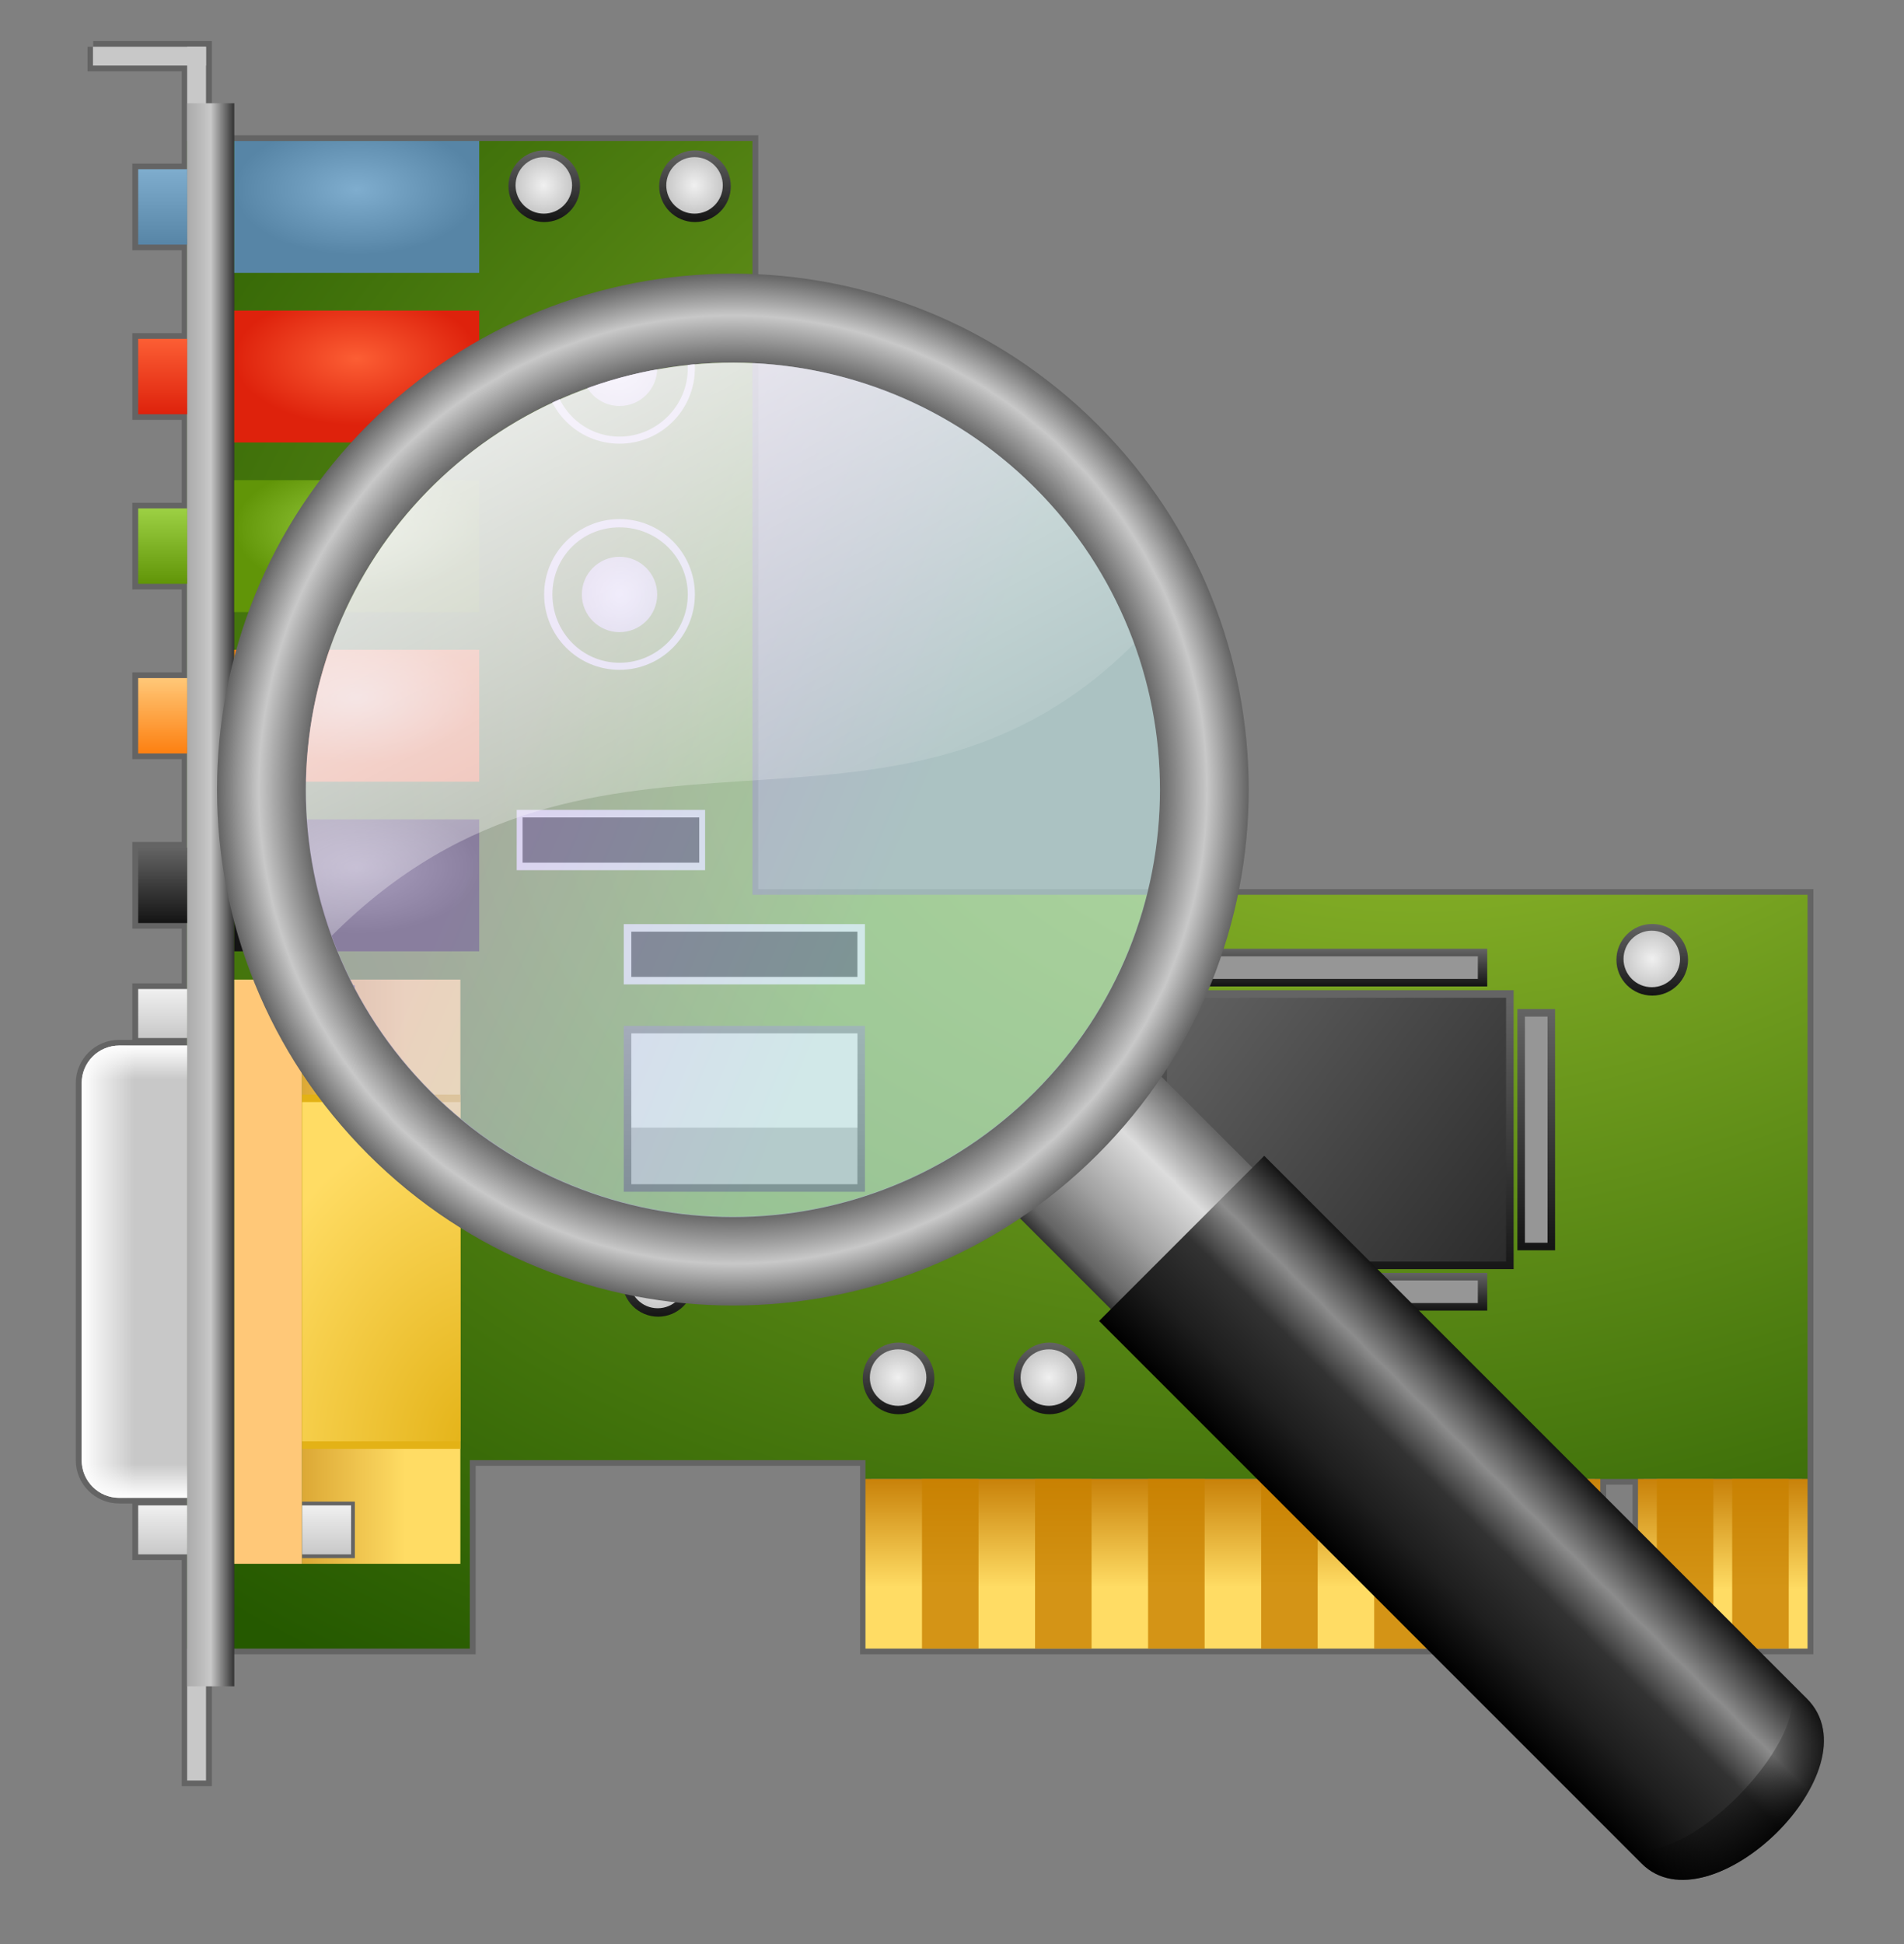 <?xml version="1.0" encoding="UTF-8" standalone="no"?>
<!-- Created with Inkscape (http://www.inkscape.org/) -->

<svg
   xmlns:dc="http://purl.org/dc/elements/1.1/"
   xmlns:cc="http://creativecommons.org/ns#"
   xmlns:rdf="http://www.w3.org/1999/02/22-rdf-syntax-ns#"
   xmlns:svg="http://www.w3.org/2000/svg"
   xmlns="http://www.w3.org/2000/svg"
   xmlns:xlink="http://www.w3.org/1999/xlink"
   xmlns:sodipodi="http://sodipodi.sourceforge.net/DTD/sodipodi-0.dtd"
   xmlns:inkscape="http://www.inkscape.org/namespaces/inkscape"
   width="48"
   height="49"
   id="svg2"
   version="1.1"
   inkscape:version="0.47pre4 r22446"
   sodipodi:docname="jockey1.svg">
  <rect width="100%" height="100%" fill="#808080" stroke="none"/>
  <defs
     id="defs4">
    <linearGradient
       id="linearGradient4408">
      <stop
         style="stop-color:#646464;stop-opacity:1;"
         offset="0"
         id="stop4410" />
      <stop
         style="stop-color:#141414;stop-opacity:1;"
         offset="1"
         id="stop4412" />
    </linearGradient>
    <linearGradient
       id="linearGradient4370">
      <stop
         id="stop4372"
         offset="0"
         style="stop-color:#e3b216;stop-opacity:1;" />
      <stop
         id="stop4374"
         offset="1"
         style="stop-color:#ffdc64;stop-opacity:1;" />
    </linearGradient>
    <linearGradient
       id="linearGradient4354">
      <stop
         id="stop4356"
         offset="0"
         style="stop-color:#b46d00;stop-opacity:1;" />
      <stop
         id="stop4358"
         offset="1"
         style="stop-color:#ffdc64;stop-opacity:1;" />
    </linearGradient>
    <linearGradient
       id="linearGradient4326">
      <stop
         style="stop-color:#ffffff;stop-opacity:1;"
         offset="0"
         id="stop4328" />
      <stop
         style="stop-color:#ffffff;stop-opacity:0;"
         offset="1"
         id="stop4330" />
    </linearGradient>
    <linearGradient
       id="linearGradient4111">
      <stop
         id="stop4113"
         offset="0"
         style="stop-color:#f0f0f0;stop-opacity:1;" />
      <stop
         id="stop4115"
         offset="1"
         style="stop-color:#c8c8c8;stop-opacity:1;" />
    </linearGradient>
    <linearGradient
       id="linearGradient3767">
      <stop
         style="stop-color:#646464;stop-opacity:1;"
         offset="0"
         id="stop3769" />
      <stop
         style="stop-color:#141414;stop-opacity:1;"
         offset="1"
         id="stop3771" />
    </linearGradient>
    <linearGradient
       id="linearGradient3759">
      <stop
         style="stop-color:#ffc878;stop-opacity:1;"
         offset="0"
         id="stop3761" />
      <stop
         style="stop-color:#fd8011;stop-opacity:1;"
         offset="1"
         id="stop3763" />
    </linearGradient>
    <linearGradient
       id="linearGradient3751">
      <stop
         style="stop-color:#9dd144;stop-opacity:1;"
         offset="0"
         id="stop3753" />
      <stop
         style="stop-color:#619508;stop-opacity:1;"
         offset="1"
         id="stop3755" />
    </linearGradient>
    <linearGradient
       id="linearGradient3743">
      <stop
         style="stop-color:#fc5e34;stop-opacity:1;"
         offset="0"
         id="stop3745" />
      <stop
         style="stop-color:#de220c;stop-opacity:1;"
         offset="1"
         id="stop3747" />
    </linearGradient>
    <linearGradient
       id="linearGradient3717">
      <stop
         style="stop-color:#5785a6;stop-opacity:1;"
         offset="0"
         id="stop3719" />
      <stop
         id="stop3725"
         offset="0.5"
         style="stop-color:#7fadce;stop-opacity:1;" />
      <stop
         style="stop-color:#5785a6;stop-opacity:1;"
         offset="1"
         id="stop3721" />
    </linearGradient>
    <linearGradient
       id="linearGradient3707">
      <stop
         style="stop-color:#7fadce;stop-opacity:1;"
         offset="0"
         id="stop3709" />
      <stop
         style="stop-color:#5785a6;stop-opacity:1;"
         offset="1"
         id="stop3711" />
    </linearGradient>
    <linearGradient
       id="linearGradient3635">
      <stop
         style="stop-color:#aaaaaa;stop-opacity:1;"
         offset="0"
         id="stop3637" />
      <stop
         id="stop3643"
         offset="0.5"
         style="stop-color:#c8c8c8;stop-opacity:1;" />
      <stop
         style="stop-color:#333333;stop-opacity:1;"
         offset="1"
         id="stop3639" />
    </linearGradient>
    <linearGradient
       id="linearGradient3623">
      <stop
         style="stop-color:#c88109;stop-opacity:1;"
         offset="0"
         id="stop3625" />
      <stop
         style="stop-color:#ffdc64;stop-opacity:1;"
         offset="1"
         id="stop3627" />
    </linearGradient>
    <linearGradient
       id="linearGradient3611">
      <stop
         style="stop-color:#9cc430;stop-opacity:1;"
         offset="0"
         id="stop3613" />
      <stop
         style="stop-color:#255900;stop-opacity:1;"
         offset="1"
         id="stop3615" />
    </linearGradient>
    <inkscape:perspective
       sodipodi:type="inkscape:persp3d"
       inkscape:vp_x="0 : 526.18109 : 1"
       inkscape:vp_y="0 : 1000 : 0"
       inkscape:vp_z="744.09448 : 526.18109 : 1"
       inkscape:persp3d-origin="372.04724 : 350.78739 : 1"
       id="perspective10" />
    <inkscape:perspective
       id="perspective2824"
       inkscape:persp3d-origin="0.5 : 0.33333333 : 1"
       inkscape:vp_z="1 : 0.5 : 1"
       inkscape:vp_y="0 : 1000 : 0"
       inkscape:vp_x="0 : 0.5 : 1"
       sodipodi:type="inkscape:persp3d" />
    <linearGradient
       inkscape:collect="always"
       xlink:href="#linearGradient4111"
       id="linearGradient4266"
       gradientUnits="userSpaceOnUse"
       gradientTransform="matrix(1,0,0,0.65,0.25,388.289)"
       x1="2.85"
       y1="1008.112"
       x2="2.85"
       y2="1010.112" />
    <linearGradient
       inkscape:collect="always"
       xlink:href="#linearGradient4111"
       id="linearGradient4269"
       gradientUnits="userSpaceOnUse"
       gradientTransform="matrix(1,0,0,0.65,0.25,374.589)"
       x1="2.85"
       y1="1008.112"
       x2="2.85"
       y2="1010.112" />
    <linearGradient
       inkscape:collect="always"
       xlink:href="#linearGradient3767"
       id="linearGradient4273"
       gradientUnits="userSpaceOnUse"
       gradientTransform="translate(0.25,18)"
       x1="2.85"
       y1="1008.112"
       x2="2.85"
       y2="1010.112" />
    <linearGradient
       inkscape:collect="always"
       xlink:href="#linearGradient3759"
       id="linearGradient4276"
       gradientUnits="userSpaceOnUse"
       gradientTransform="translate(0.25,13.5)"
       x1="2.85"
       y1="1008.112"
       x2="2.85"
       y2="1010.112" />
    <linearGradient
       inkscape:collect="always"
       xlink:href="#linearGradient3751"
       id="linearGradient4279"
       gradientUnits="userSpaceOnUse"
       gradientTransform="translate(0.25,9)"
       x1="2.85"
       y1="1008.112"
       x2="2.85"
       y2="1010.112" />
    <linearGradient
       inkscape:collect="always"
       xlink:href="#linearGradient3743"
       id="linearGradient4282"
       gradientUnits="userSpaceOnUse"
       gradientTransform="translate(0.25,4.5)"
       x1="2.85"
       y1="1008.112"
       x2="2.85"
       y2="1010.112" />
    <linearGradient
       inkscape:collect="always"
       xlink:href="#linearGradient3707"
       id="linearGradient4285"
       gradientUnits="userSpaceOnUse"
       gradientTransform="translate(0.25,1.7382813e-5)"
       x1="2.85"
       y1="1008.112"
       x2="2.85"
       y2="1010.112" />
    <radialGradient
       inkscape:collect="always"
       xlink:href="#linearGradient3767"
       id="radialGradient4288"
       gradientUnits="userSpaceOnUse"
       gradientTransform="matrix(1,0,0,0.538,0.25,474.052)"
       cx="8"
       cy="1027.112"
       fx="8"
       fy="1027.112"
       r="3.25" />
    <radialGradient
       inkscape:collect="always"
       xlink:href="#linearGradient3759"
       id="radialGradient4291"
       gradientUnits="userSpaceOnUse"
       gradientTransform="matrix(1,0,0,0.538,0.25,471.975)"
       cx="8"
       cy="1022.612"
       fx="8"
       fy="1022.612"
       r="3.25" />
    <radialGradient
       inkscape:collect="always"
       xlink:href="#linearGradient3751"
       id="radialGradient4294"
       gradientUnits="userSpaceOnUse"
       gradientTransform="matrix(1,0,0,0.538,0.25,469.898)"
       cx="8"
       cy="1018.112"
       fx="8"
       fy="1018.112"
       r="3.25" />
    <radialGradient
       inkscape:collect="always"
       xlink:href="#linearGradient3743"
       id="radialGradient4297"
       gradientUnits="userSpaceOnUse"
       gradientTransform="matrix(1,0,0,0.538,0.25,467.821)"
       cx="8"
       cy="1013.612"
       fx="8"
       fy="1013.612"
       r="3.25" />
    <radialGradient
       inkscape:collect="always"
       xlink:href="#linearGradient3707"
       id="radialGradient4300"
       gradientUnits="userSpaceOnUse"
       gradientTransform="matrix(1,0,0,0.538,0.25,465.744)"
       cx="8"
       cy="1009.112"
       fx="8"
       fy="1009.112"
       r="3.25" />
    <linearGradient
       inkscape:collect="always"
       xlink:href="#linearGradient3635"
       id="linearGradient4312"
       gradientUnits="userSpaceOnUse"
       gradientTransform="translate(1.25,-0.5)"
       x1="2.5"
       y1="1027.862"
       x2="3.75"
       y2="1027.862" />
    <linearGradient
       inkscape:collect="always"
       xlink:href="#linearGradient3623"
       id="linearGradient4316"
       gradientUnits="userSpaceOnUse"
       gradientTransform="translate(1.25,-0.5)"
       x1="43.25"
       y1="1043.362"
       x2="43.25"
       y2="1046.3" />
    <linearGradient
       inkscape:collect="always"
       xlink:href="#linearGradient3623"
       id="linearGradient4319"
       gradientUnits="userSpaceOnUse"
       gradientTransform="matrix(1.026,0,0,1,0.711,-0.5)"
       x1="30"
       y1="1043.362"
       x2="30"
       y2="1046.233" />
    <radialGradient
       inkscape:collect="always"
       xlink:href="#linearGradient3611"
       id="radialGradient4322"
       gradientUnits="userSpaceOnUse"
       gradientTransform="matrix(-2.129,0.578,-0.383,-1.412,508.711,2437.697)"
       cx="37.258"
       cy="1019.718"
       fx="37.258"
       fy="1019.718"
       r="21.5" />
    <linearGradient
       inkscape:collect="always"
       xlink:href="#linearGradient4326"
       id="linearGradient4332"
       x1="0.95"
       y1="1037.362"
       x2="2.35"
       y2="1037.362"
       gradientUnits="userSpaceOnUse" />
    <linearGradient
       inkscape:collect="always"
       xlink:href="#linearGradient4326"
       id="linearGradient4336"
       gradientUnits="userSpaceOnUse"
       x1="2.35"
       y1="1031.362"
       x2="2.35"
       y2="1032.273" />
    <linearGradient
       inkscape:collect="always"
       xlink:href="#linearGradient4326"
       id="linearGradient4340"
       gradientUnits="userSpaceOnUse"
       x1="2.35"
       y1="1031.362"
       x2="2.35"
       y2="1032.273"
       gradientTransform="matrix(1,0,0,-1,0,2074.724)" />
    <linearGradient
       inkscape:collect="always"
       xlink:href="#linearGradient4354"
       id="linearGradient4352"
       x1="3.643"
       y1="1037.362"
       x2="9.548"
       y2="1037.362"
       gradientUnits="userSpaceOnUse"
       gradientTransform="matrix(1,0,0,1.033,0,-34.579)" />
    <radialGradient
       inkscape:collect="always"
       xlink:href="#linearGradient4370"
       id="radialGradient4364"
       cx="11"
       cy="1039.462"
       fx="11"
       fy="1039.462"
       r="2.1"
       gradientTransform="matrix(0.999,-4.194,3.205,0.966,-3330.986,83.894)"
       gradientUnits="userSpaceOnUse" />
    <linearGradient
       inkscape:collect="always"
       xlink:href="#linearGradient4111"
       id="linearGradient4378"
       gradientUnits="userSpaceOnUse"
       gradientTransform="matrix(1,0,0,0.65,4.6,388.289)"
       x1="2.85"
       y1="1008.112"
       x2="2.85"
       y2="1010.112" />
    <linearGradient
       inkscape:collect="always"
       xlink:href="#linearGradient4111"
       id="linearGradient4392"
       gradientUnits="userSpaceOnUse"
       gradientTransform="matrix(1,0,0,0.65,4.6,388.289)"
       x1="2.85"
       y1="1008.112"
       x2="2.85"
       y2="1010.112" />
    <linearGradient
       inkscape:collect="always"
       xlink:href="#linearGradient3767"
       id="linearGradient4402"
       x1="29.75"
       y1="1029.594"
       x2="43.917"
       y2="1040.794"
       gradientUnits="userSpaceOnUse"
       gradientTransform="matrix(0.9,0,0,0.933,2.975,69.14)" />
    <linearGradient
       inkscape:collect="always"
       xlink:href="#linearGradient3767"
       id="linearGradient4414"
       x1="34.75"
       y1="1029.394"
       x2="34.75"
       y2="1037.294"
       gradientUnits="userSpaceOnUse"
       gradientTransform="matrix(0.904,0,0,0.937,2.841,65.652)" />
    <linearGradient
       inkscape:collect="always"
       xlink:href="#linearGradient4408"
       id="linearGradient4432"
       gradientUnits="userSpaceOnUse"
       x1="28.95"
       y1="1030.403"
       x2="28.95"
       y2="1036.803" />
    <linearGradient
       inkscape:collect="always"
       xlink:href="#linearGradient4408"
       id="linearGradient4440"
       gradientUnits="userSpaceOnUse"
       x1="28.95"
       y1="1030.403"
       x2="28.95"
       y2="1036.803" />
    <linearGradient
       inkscape:collect="always"
       xlink:href="#linearGradient4408"
       id="linearGradient4452"
       gradientUnits="userSpaceOnUse"
       x1="29.45"
       y1="1033.603"
       x2="28.45"
       y2="1033.603"
       gradientTransform="matrix(1,0,0,1.25,-1066.844,-1257.754)" />
    <linearGradient
       inkscape:collect="always"
       xlink:href="#linearGradient4408"
       id="linearGradient4464"
       gradientUnits="userSpaceOnUse"
       gradientTransform="matrix(1,0,0,1.25,-1066.844,-1257.754)"
       x1="29.45"
       y1="1033.603"
       x2="28.45"
       y2="1033.603" />
    <linearGradient
       inkscape:collect="always"
       xlink:href="#linearGradient4408"
       id="linearGradient3730"
       x1="18.736"
       y1="1030.641"
       x2="18.736"
       y2="1035.041"
       gradientUnits="userSpaceOnUse"
       gradientTransform="translate(-0.2,0.2)" />
    <radialGradient
       inkscape:collect="always"
       xlink:href="#linearGradient4111"
       id="radialGradient3746"
       cx="14.688"
       cy="10.92"
       fx="14.688"
       fy="10.92"
       r="1.116"
       gradientUnits="userSpaceOnUse" />
    <radialGradient
       inkscape:collect="always"
       xlink:href="#linearGradient4111"
       id="radialGradient3752"
       gradientUnits="userSpaceOnUse"
       cx="14.688"
       cy="10.92"
       fx="14.688"
       fy="10.92"
       r="1.116" />
    <linearGradient
       inkscape:collect="always"
       xlink:href="#linearGradient4408"
       id="linearGradient3782"
       gradientUnits="userSpaceOnUse"
       x1="20.235"
       y1="34.858"
       x2="20.235"
       y2="36.815" />
    <radialGradient
       inkscape:collect="always"
       xlink:href="#linearGradient4111"
       id="radialGradient3784"
       gradientUnits="userSpaceOnUse"
       cx="20.235"
       cy="35.836"
       fx="20.235"
       fy="35.836"
       r="0.979" />
    <linearGradient
       inkscape:collect="always"
       xlink:href="#linearGradient4408"
       id="linearGradient3792"
       gradientUnits="userSpaceOnUse"
       x1="20.235"
       y1="34.858"
       x2="20.235"
       y2="36.815" />
    <radialGradient
       inkscape:collect="always"
       xlink:href="#linearGradient4111"
       id="radialGradient3794"
       gradientUnits="userSpaceOnUse"
       cx="20.235"
       cy="35.836"
       fx="20.235"
       fy="35.836"
       r="0.979" />
    <linearGradient
       inkscape:collect="always"
       xlink:href="#linearGradient4408"
       id="linearGradient3802"
       gradientUnits="userSpaceOnUse"
       x1="20.235"
       y1="34.858"
       x2="20.235"
       y2="36.815" />
    <radialGradient
       inkscape:collect="always"
       xlink:href="#linearGradient4111"
       id="radialGradient3804"
       gradientUnits="userSpaceOnUse"
       cx="20.235"
       cy="35.836"
       fx="20.235"
       fy="35.836"
       r="0.979" />
    <linearGradient
       inkscape:collect="always"
       xlink:href="#linearGradient4408"
       id="linearGradient3812"
       gradientUnits="userSpaceOnUse"
       x1="20.235"
       y1="34.858"
       x2="20.235"
       y2="36.815" />
    <radialGradient
       inkscape:collect="always"
       xlink:href="#linearGradient4111"
       id="radialGradient3814"
       gradientUnits="userSpaceOnUse"
       cx="20.235"
       cy="35.836"
       fx="20.235"
       fy="35.836"
       r="0.979" />
    <linearGradient
       inkscape:collect="always"
       xlink:href="#linearGradient4408"
       id="linearGradient3822"
       gradientUnits="userSpaceOnUse"
       x1="20.235"
       y1="34.858"
       x2="20.235"
       y2="36.815" />
    <radialGradient
       inkscape:collect="always"
       xlink:href="#linearGradient4111"
       id="radialGradient3824"
       gradientUnits="userSpaceOnUse"
       cx="20.235"
       cy="35.836"
       fx="20.235"
       fy="35.836"
       r="0.979" />
    <radialGradient
       inkscape:collect="always"
       xlink:href="#linearGradient4111"
       id="radialGradient3838"
       gradientUnits="userSpaceOnUse"
       cx="14.688"
       cy="10.92"
       fx="14.688"
       fy="10.92"
       r="1.116" />
    <radialGradient
       inkscape:collect="always"
       xlink:href="#linearGradient4111"
       id="radialGradient3844"
       gradientUnits="userSpaceOnUse"
       cx="14.688"
       cy="10.92"
       fx="14.688"
       fy="10.92"
       r="1.116" />
    <linearGradient
       inkscape:collect="always"
       xlink:href="#linearGradient4408"
       id="linearGradient3852"
       gradientUnits="userSpaceOnUse"
       x1="20.235"
       y1="34.858"
       x2="20.235"
       y2="36.815" />
    <radialGradient
       inkscape:collect="always"
       xlink:href="#linearGradient4111"
       id="radialGradient3854"
       gradientUnits="userSpaceOnUse"
       cx="20.235"
       cy="35.836"
       fx="20.235"
       fy="35.836"
       r="0.979" />
    <linearGradient
       y2="1060.344"
       x2="25.641"
       y1="1063.138"
       x1="25.641"
       gradientTransform="matrix(0.938,0,0,0.938,-0.048,61.395)"
       gradientUnits="userSpaceOnUse"
       id="linearGradient3809"
       xlink:href="#linearGradient3707-2"
       inkscape:collect="always" />
    <linearGradient
       y2="1050.535"
       x2="29.141"
       y1="1050.535"
       x1="22.141"
       gradientTransform="matrix(0.938,0,0,0.938,-0.048,61.395)"
       gradientUnits="userSpaceOnUse"
       id="linearGradient3807"
       xlink:href="#linearGradient3659"
       inkscape:collect="always" />
    <linearGradient
       y2="21.763"
       x2="-14.102"
       y1="-6.242"
       x1="-18.055"
       gradientTransform="matrix(0.724,0.338,-0.338,0.724,42.108,1010.899)"
       gradientUnits="userSpaceOnUse"
       id="linearGradient3805"
       xlink:href="#linearGradient3632"
       inkscape:collect="always" />
    <linearGradient
       y2="9.822"
       x2="-22.747"
       y1="23.238"
       x1="-17.425"
       gradientUnits="userSpaceOnUse"
       id="linearGradient3803"
       xlink:href="#linearGradient3621"
       inkscape:collect="always" />
    <radialGradient
       r="14.5"
       fy="16.844"
       fx="-17.938"
       cy="16.844"
       cx="-17.938"
       gradientTransform="translate(41.933,999.974)"
       gradientUnits="userSpaceOnUse"
       id="radialGradient3801"
       xlink:href="#linearGradient3781"
       inkscape:collect="always" />
    <linearGradient
       y2="1035.832"
       x2="28.587"
       y1="1035.832"
       x1="22.694"
       gradientTransform="matrix(0.955,0,0,0.938,-0.485,61.395)"
       gradientUnits="userSpaceOnUse"
       id="linearGradient3799"
       xlink:href="#linearGradient3642"
       inkscape:collect="always" />
    <radialGradient
       gradientTransform="translate(41.933,999.974)"
       r="14.5"
       fy="16.844"
       fx="-17.938"
       cy="16.844"
       cx="-17.938"
       gradientUnits="userSpaceOnUse"
       id="radialGradient3779"
       xlink:href="#linearGradient3781"
       inkscape:collect="always" />
    <linearGradient
       y2="21.763"
       x2="-14.102"
       y1="-6.242"
       x1="-18.055"
       gradientTransform="matrix(0.724,0.338,-0.338,0.724,42.108,1010.899)"
       gradientUnits="userSpaceOnUse"
       id="linearGradient3775"
       xlink:href="#linearGradient3632"
       inkscape:collect="always" />
    <linearGradient
       y2="21.763"
       x2="-14.102"
       y1="-6.242"
       x1="-18.055"
       gradientTransform="matrix(0.724,0.338,-0.338,0.724,0.175,1015.288)"
       gradientUnits="userSpaceOnUse"
       id="linearGradient3772"
       xlink:href="#linearGradient3632"
       inkscape:collect="always" />
    <linearGradient
       y2="9.822"
       x2="-22.747"
       y1="23.238"
       x1="-17.425"
       gradientUnits="userSpaceOnUse"
       id="linearGradient3770"
       xlink:href="#linearGradient3621"
       inkscape:collect="always" />
    <radialGradient
       r="14.5"
       fy="16.844"
       fx="-17.938"
       cy="16.844"
       cx="-17.938"
       gradientUnits="userSpaceOnUse"
       id="radialGradient3768"
       xlink:href="#linearGradient3681"
       inkscape:collect="always" />
    <linearGradient
       y2="1035.832"
       x2="28.587"
       y1="1035.832"
       x1="22.694"
       gradientTransform="matrix(0.955,0,0,0.938,-0.485,61.395)"
       gradientUnits="userSpaceOnUse"
       id="linearGradient3766"
       xlink:href="#linearGradient3642"
       inkscape:collect="always" />
    <linearGradient
       y2="1050.535"
       x2="29.141"
       y1="1050.535"
       x1="22.141"
       gradientTransform="matrix(0.938,0,0,0.938,-0.048,61.395)"
       gradientUnits="userSpaceOnUse"
       id="linearGradient3759-8"
       xlink:href="#linearGradient3659"
       inkscape:collect="always" />
    <linearGradient
       y2="1060.344"
       x2="25.641"
       y1="1063.138"
       x1="25.641"
       gradientTransform="matrix(0.938,0,0,0.938,-0.048,61.395)"
       gradientUnits="userSpaceOnUse"
       id="linearGradient3756"
       xlink:href="#linearGradient3707-2"
       inkscape:collect="always" />
    <linearGradient
       y2="1060.344"
       x2="25.641"
       y1="1063.138"
       x1="25.641"
       gradientTransform="matrix(0.938,0,0,0.938,-0.048,61.395)"
       gradientUnits="userSpaceOnUse"
       id="linearGradient3752"
       xlink:href="#linearGradient3707-2"
       inkscape:collect="always" />
    <linearGradient
       y2="1050.535"
       x2="29.141"
       y1="1050.535"
       x1="22.141"
       gradientTransform="matrix(0.938,0,0,0.938,-0.048,61.395)"
       gradientUnits="userSpaceOnUse"
       id="linearGradient3750"
       xlink:href="#linearGradient3659"
       inkscape:collect="always" />
    <linearGradient
       y2="21.763"
       x2="-14.102"
       y1="-6.242"
       x1="-18.055"
       gradientTransform="matrix(0.724,0.338,-0.338,0.724,0.175,1015.288)"
       gradientUnits="userSpaceOnUse"
       id="linearGradient3748"
       xlink:href="#linearGradient3632"
       inkscape:collect="always" />
    <linearGradient
       y2="9.822"
       x2="-22.747"
       y1="23.238"
       x1="-17.425"
       gradientUnits="userSpaceOnUse"
       id="linearGradient3746"
       xlink:href="#linearGradient3621"
       inkscape:collect="always" />
    <radialGradient
       r="14.5"
       fy="16.844"
       fx="-17.938"
       cy="16.844"
       cx="-17.938"
       gradientUnits="userSpaceOnUse"
       id="radialGradient3744"
       xlink:href="#linearGradient3681"
       inkscape:collect="always" />
    <linearGradient
       y2="1035.832"
       x2="28.587"
       y1="1035.832"
       x1="22.694"
       gradientTransform="matrix(0.955,0,0,0.938,-0.485,61.395)"
       gradientUnits="userSpaceOnUse"
       id="linearGradient3742"
       xlink:href="#linearGradient3642"
       inkscape:collect="always" />
    <linearGradient
       y2="21.763"
       x2="-14.102"
       y1="-6.242"
       x1="-18.055"
       gradientTransform="matrix(0.724,0.338,-0.338,0.724,0.175,1015.288)"
       gradientUnits="userSpaceOnUse"
       id="linearGradient3718"
       xlink:href="#linearGradient3632"
       inkscape:collect="always" />
    <linearGradient
       y2="9.822"
       x2="-22.747"
       y1="23.238"
       x1="-17.425"
       gradientUnits="userSpaceOnUse"
       id="linearGradient3716"
       xlink:href="#linearGradient3621"
       inkscape:collect="always" />
    <radialGradient
       r="14.5"
       fy="16.844"
       fx="-17.938"
       cy="16.844"
       cx="-17.938"
       gradientUnits="userSpaceOnUse"
       id="radialGradient3714"
       xlink:href="#linearGradient3681"
       inkscape:collect="always" />
    <linearGradient
       gradientTransform="matrix(0.724,0.338,-0.338,0.724,0.175,1015.288)"
       y2="21.763"
       x2="-14.102"
       y1="-6.242"
       x1="-18.055"
       gradientUnits="userSpaceOnUse"
       id="linearGradient3702"
       xlink:href="#linearGradient3632"
       inkscape:collect="always" />
    <linearGradient
       gradientUnits="userSpaceOnUse"
       y2="9.822"
       x2="-22.747"
       y1="23.238"
       x1="-17.425"
       id="linearGradient3697"
       xlink:href="#linearGradient3621"
       inkscape:collect="always" />
    <radialGradient
       gradientUnits="userSpaceOnUse"
       r="14.5"
       fy="16.844"
       fx="-17.938"
       cy="16.844"
       cx="-17.938"
       id="radialGradient3679"
       xlink:href="#linearGradient3681"
       inkscape:collect="always" />
    <linearGradient
       y2="1035.832"
       x2="28.587"
       y1="1035.832"
       x1="22.694"
       gradientTransform="matrix(0.955,0,0,0.938,-0.485,61.395)"
       gradientUnits="userSpaceOnUse"
       id="linearGradient3663"
       xlink:href="#linearGradient3642"
       inkscape:collect="always" />
    <radialGradient
       r="13.266"
       fy="16.312"
       fx="25.641"
       cy="16.312"
       cx="25.641"
       gradientTransform="matrix(1.081,0,0,1.079,-3.714,999.21)"
       gradientUnits="userSpaceOnUse"
       id="radialGradient3660"
       xlink:href="#linearGradient3609"
       inkscape:collect="always" />
    <linearGradient
       y2="27.826"
       x2="25.38"
       y1="-0.693"
       x1="25.38"
       gradientTransform="matrix(0.867,0.405,-0.405,0.867,9.593,990.218)"
       gradientUnits="userSpaceOnUse"
       id="linearGradient3656"
       xlink:href="#linearGradient3632"
       inkscape:collect="always" />
    <linearGradient
       y2="1050.535"
       x2="29.141"
       y1="1050.535"
       x1="22.141"
       gradientTransform="matrix(0.938,0,0,0.938,-0.048,61.395)"
       gradientUnits="userSpaceOnUse"
       id="linearGradient3653"
       xlink:href="#linearGradient3659"
       inkscape:collect="always" />
    <linearGradient
       y2="1060.344"
       x2="25.641"
       y1="1063.138"
       x1="25.641"
       gradientTransform="matrix(0.938,0,0,0.938,-0.048,61.395)"
       gradientUnits="userSpaceOnUse"
       id="linearGradient3650"
       xlink:href="#linearGradient3707-2"
       inkscape:collect="always" />
    <linearGradient
       y2="1060.344"
       x2="25.641"
       y1="1063.138"
       x1="25.641"
       gradientTransform="translate(-1.646,-3.402)"
       gradientUnits="userSpaceOnUse"
       id="linearGradient2925"
       xlink:href="#linearGradient3707-2"
       inkscape:collect="always" />
    <linearGradient
       y2="1050.535"
       x2="29.141"
       y1="1050.535"
       x1="22.141"
       gradientTransform="translate(-1.646,-3.402)"
       gradientUnits="userSpaceOnUse"
       id="linearGradient2923"
       xlink:href="#linearGradient3659"
       inkscape:collect="always" />
    <linearGradient
       y2="27.826"
       x2="25.38"
       y1="-0.693"
       x1="25.38"
       gradientTransform="matrix(0.925,0.431,-0.431,0.925,8.635,987.138)"
       gradientUnits="userSpaceOnUse"
       id="linearGradient2921"
       xlink:href="#linearGradient3632"
       inkscape:collect="always" />
    <linearGradient
       y2="8.567"
       x2="19.392"
       y1="28.811"
       x1="31.653"
       gradientUnits="userSpaceOnUse"
       id="linearGradient2919"
       xlink:href="#linearGradient3621"
       inkscape:collect="always" />
    <radialGradient
       r="13.266"
       fy="16.312"
       fx="25.641"
       cy="16.312"
       cx="25.641"
       gradientTransform="matrix(1.152,0,0,1.151,-5.556,996.727)"
       gradientUnits="userSpaceOnUse"
       id="radialGradient2917"
       xlink:href="#linearGradient3609"
       inkscape:collect="always" />
    <linearGradient
       y2="1035.832"
       x2="28.587"
       y1="1035.832"
       x1="22.694"
       gradientTransform="matrix(1.018,0,0,1,-2.112,-3.402)"
       gradientUnits="userSpaceOnUse"
       id="linearGradient2915"
       xlink:href="#linearGradient3642"
       inkscape:collect="always" />
    <linearGradient
       y2="8.567"
       x2="19.392"
       y1="28.811"
       x1="31.653"
       gradientUnits="userSpaceOnUse"
       id="linearGradient2905"
       xlink:href="#linearGradient3621"
       inkscape:collect="always" />
    <linearGradient
       y2="1035.832"
       x2="28.587"
       y1="1035.832"
       x1="22.694"
       gradientTransform="matrix(1.018,0,0,1,-2.112,-3.402)"
       gradientUnits="userSpaceOnUse"
       id="linearGradient2903"
       xlink:href="#linearGradient3642"
       inkscape:collect="always" />
    <radialGradient
       r="13.266"
       fy="16.312"
       fx="25.641"
       cy="16.312"
       cx="25.641"
       gradientTransform="matrix(1.152,0,0,1.151,-5.556,996.727)"
       gradientUnits="userSpaceOnUse"
       id="radialGradient2900"
       xlink:href="#linearGradient3609"
       inkscape:collect="always" />
    <linearGradient
       y2="27.826"
       x2="25.38"
       y1="-0.693"
       x1="25.38"
       gradientTransform="matrix(0.925,0.431,-0.431,0.925,8.635,987.138)"
       gradientUnits="userSpaceOnUse"
       id="linearGradient2896"
       xlink:href="#linearGradient3632"
       inkscape:collect="always" />
    <linearGradient
       gradientTransform="translate(-1.646,-3.402)"
       y2="1050.535"
       x2="29.141"
       y1="1050.535"
       x1="22.141"
       gradientUnits="userSpaceOnUse"
       id="linearGradient2893"
       xlink:href="#linearGradient3659"
       inkscape:collect="always" />
    <linearGradient
       gradientTransform="translate(-1.646,-3.402)"
       y2="1060.344"
       x2="25.641"
       y1="1063.138"
       x1="25.641"
       gradientUnits="userSpaceOnUse"
       id="linearGradient2890"
       xlink:href="#linearGradient3707-2"
       inkscape:collect="always" />
    <linearGradient
       y2="1060.344"
       x2="25.641"
       y1="1063.138"
       x1="25.641"
       gradientUnits="userSpaceOnUse"
       id="linearGradient2887"
       xlink:href="#linearGradient3707-2"
       inkscape:collect="always" />
    <linearGradient
       y2="1050.535"
       x2="29.141"
       y1="1050.535"
       x1="22.141"
       gradientUnits="userSpaceOnUse"
       id="linearGradient2885"
       xlink:href="#linearGradient3659"
       inkscape:collect="always" />
    <linearGradient
       y2="27.826"
       x2="25.38"
       y1="-0.693"
       x1="25.38"
       gradientTransform="matrix(0.803,0.374,-0.374,0.803,12.314,996.06)"
       gradientUnits="userSpaceOnUse"
       id="linearGradient2883"
       xlink:href="#linearGradient3632"
       inkscape:collect="always" />
    <linearGradient
       y2="8.567"
       x2="19.392"
       y1="28.811"
       x1="31.653"
       gradientUnits="userSpaceOnUse"
       id="linearGradient2881"
       xlink:href="#linearGradient3621"
       inkscape:collect="always" />
    <radialGradient
       r="13.266"
       fy="16.312"
       fx="25.641"
       cy="16.312"
       cx="25.641"
       gradientTransform="matrix(1,0,0,0.999,0,0.019)"
       gradientUnits="userSpaceOnUse"
       id="radialGradient2879"
       xlink:href="#linearGradient3609"
       inkscape:collect="always" />
    <linearGradient
       y2="1035.832"
       x2="28.587"
       y1="1035.832"
       x1="22.694"
       gradientTransform="matrix(1.018,0,0,1,-0.466,0)"
       gradientUnits="userSpaceOnUse"
       id="linearGradient2877"
       xlink:href="#linearGradient3642"
       inkscape:collect="always" />
    <linearGradient
       y2="1060.344"
       x2="25.641"
       y1="1063.138"
       x1="25.641"
       gradientUnits="userSpaceOnUse"
       id="linearGradient3755"
       xlink:href="#linearGradient3707-2"
       inkscape:collect="always" />
    <linearGradient
       y2="1050.535"
       x2="29.141"
       y1="1050.535"
       x1="22.141"
       gradientUnits="userSpaceOnUse"
       id="linearGradient3753"
       xlink:href="#linearGradient3659"
       inkscape:collect="always" />
    <linearGradient
       y2="27.826"
       x2="25.38"
       y1="-0.693"
       x1="25.38"
       gradientTransform="matrix(0.803,0.374,-0.374,0.803,12.314,996.06)"
       gradientUnits="userSpaceOnUse"
       id="linearGradient3751-2"
       xlink:href="#linearGradient3632"
       inkscape:collect="always" />
    <linearGradient
       y2="8.567"
       x2="19.392"
       y1="28.811"
       x1="31.653"
       gradientUnits="userSpaceOnUse"
       id="linearGradient3749"
       xlink:href="#linearGradient3621"
       inkscape:collect="always" />
    <radialGradient
       r="13.266"
       fy="16.312"
       fx="25.641"
       cy="16.312"
       cx="25.641"
       gradientTransform="matrix(1,0,0,0.999,0,0.019)"
       gradientUnits="userSpaceOnUse"
       id="radialGradient3747"
       xlink:href="#linearGradient3609"
       inkscape:collect="always" />
    <linearGradient
       y2="1035.832"
       x2="28.587"
       y1="1035.832"
       x1="22.694"
       gradientTransform="matrix(1.018,0,0,1,-0.466,0)"
       gradientUnits="userSpaceOnUse"
       id="linearGradient3745"
       xlink:href="#linearGradient3642"
       inkscape:collect="always" />
    <linearGradient
       gradientTransform="matrix(0.803,0.374,-0.374,0.803,12.314,996.06)"
       y2="27.826"
       x2="25.38"
       y1="-0.693"
       x1="25.38"
       gradientUnits="userSpaceOnUse"
       id="linearGradient3735"
       xlink:href="#linearGradient3632"
       inkscape:collect="always" />
    <linearGradient
       gradientUnits="userSpaceOnUse"
       y2="1060.344"
       x2="25.641"
       y1="1063.138"
       x1="25.641"
       id="linearGradient3713"
       xlink:href="#linearGradient3707-2"
       inkscape:collect="always" />
    <linearGradient
       gradientUnits="userSpaceOnUse"
       y2="1050.535"
       x2="29.141"
       y1="1050.535"
       x1="22.141"
       id="linearGradient3665"
       xlink:href="#linearGradient3659"
       inkscape:collect="always" />
    <linearGradient
       gradientTransform="matrix(1.018,0,0,1,-0.466,0)"
       gradientUnits="userSpaceOnUse"
       y2="1035.832"
       x2="28.587"
       y1="1035.832"
       x1="22.694"
       id="linearGradient3648"
       xlink:href="#linearGradient3642"
       inkscape:collect="always" />
    <linearGradient
       gradientUnits="userSpaceOnUse"
       y2="27.826"
       x2="25.38"
       y1="-0.693"
       x1="25.38"
       id="linearGradient3638"
       xlink:href="#linearGradient3632"
       inkscape:collect="always" />
    <linearGradient
       gradientUnits="userSpaceOnUse"
       y2="8.567"
       x2="19.392"
       y1="28.811"
       x1="31.653"
       id="linearGradient3627"
       xlink:href="#linearGradient3621"
       inkscape:collect="always" />
    <radialGradient
       gradientUnits="userSpaceOnUse"
       gradientTransform="matrix(1,0,0,0.999,0,0.019)"
       r="13.266"
       fy="16.312"
       fx="25.641"
       cy="16.312"
       cx="25.641"
       id="radialGradient3615"
       xlink:href="#linearGradient3609"
       inkscape:collect="always" />
    <inkscape:perspective
       sodipodi:type="inkscape:persp3d"
       inkscape:vp_x="0 : 0.5 : 1"
       inkscape:vp_y="0 : 1000 : 0"
       inkscape:vp_z="1 : 0.5 : 1"
       inkscape:persp3d-origin="0.5 : 0.33333333 : 1"
       id="perspective2824-0" />
    <inkscape:perspective
       id="perspective10-9"
       inkscape:persp3d-origin="372.04724 : 350.78739 : 1"
       inkscape:vp_z="744.09448 : 526.18109 : 1"
       inkscape:vp_y="0 : 1000 : 0"
       inkscape:vp_x="0 : 526.18109 : 1"
       sodipodi:type="inkscape:persp3d" />
    <linearGradient
       id="linearGradient3609">
      <stop
         id="stop3611"
         offset="0"
         style="stop-color:#333333;stop-opacity:1;" />
      <stop
         style="stop-color:#333333;stop-opacity:1;"
         offset="0.878"
         id="stop3619" />
      <stop
         style="stop-color:#c8c8c8;stop-opacity:1;"
         offset="0.938"
         id="stop3617" />
      <stop
         id="stop3613-2"
         offset="1"
         style="stop-color:#646464;stop-opacity:1;" />
    </linearGradient>
    <linearGradient
       id="linearGradient3621">
      <stop
         id="stop3623"
         offset="0"
         style="stop-color:#c8f0f0;stop-opacity:0.588;" />
      <stop
         id="stop3625-5"
         offset="1"
         style="stop-color:#dcc8ff;stop-opacity:0.588;" />
    </linearGradient>
    <linearGradient
       id="linearGradient3632">
      <stop
         id="stop3634"
         offset="0"
         style="stop-color:#ffffff;stop-opacity:1;" />
      <stop
         id="stop3636"
         offset="1"
         style="stop-color:#ffffff;stop-opacity:0;" />
    </linearGradient>
    <linearGradient
       id="linearGradient3642">
      <stop
         id="stop3644"
         offset="0"
         style="stop-color:#333333;stop-opacity:1;" />
      <stop
         style="stop-color:#646464;stop-opacity:1;"
         offset="0.082"
         id="stop3654" />
      <stop
         style="stop-color:#a0a0a0;stop-opacity:1;"
         offset="0.336"
         id="stop3652" />
      <stop
         style="stop-color:#dcdcdc;stop-opacity:1;"
         offset="0.67"
         id="stop3650" />
      <stop
         id="stop3646"
         offset="1"
         style="stop-color:#646464;stop-opacity:1;" />
    </linearGradient>
    <linearGradient
       id="linearGradient3659">
      <stop
         id="stop3661"
         offset="0"
         style="stop-color:#000000;stop-opacity:1;" />
      <stop
         style="stop-color:#1e1e1e;stop-opacity:1;"
         offset="0.26"
         id="stop3671" />
      <stop
         style="stop-color:#323232;stop-opacity:1;"
         offset="0.521"
         id="stop3669" />
      <stop
         style="stop-color:#8c8c8c;stop-opacity:1;"
         offset="0.725"
         id="stop3667" />
      <stop
         id="stop3663"
         offset="1"
         style="stop-color:#141414;stop-opacity:1;" />
    </linearGradient>
    <linearGradient
       id="linearGradient3707-2"
       inkscape:collect="always">
      <stop
         id="stop3709-0"
         offset="0"
         style="stop-color:#000000;stop-opacity:1;" />
      <stop
         id="stop3711-5"
         offset="1"
         style="stop-color:#000000;stop-opacity:0;" />
    </linearGradient>
    <linearGradient
       id="linearGradient3681">
      <stop
         style="stop-color:#333333;stop-opacity:1;"
         offset="0"
         id="stop3683" />
      <stop
         id="stop3685"
         offset="0.811"
         style="stop-color:#333333;stop-opacity:1;" />
      <stop
         id="stop3687"
         offset="0.947"
         style="stop-color:#c8c8c8;stop-opacity:1;" />
      <stop
         style="stop-color:#646464;stop-opacity:1;"
         offset="1"
         id="stop3689" />
    </linearGradient>
    <linearGradient
       id="linearGradient3781">
      <stop
         id="stop3783"
         offset="0"
         style="stop-color:#333333;stop-opacity:1;" />
      <stop
         style="stop-color:#333333;stop-opacity:1;"
         offset="0.777"
         id="stop3785" />
      <stop
         style="stop-color:#c8c8c8;stop-opacity:1;"
         offset="0.919"
         id="stop3787" />
      <stop
         id="stop3789"
         offset="1"
         style="stop-color:#646464;stop-opacity:1;" />
    </linearGradient>
    <radialGradient
       inkscape:collect="always"
       xlink:href="#linearGradient3611"
       id="radialGradient3549"
       gradientUnits="userSpaceOnUse"
       gradientTransform="matrix(-2.129,0.578,-0.383,-1.412,508.711,2437.697)"
       cx="37.258"
       cy="1019.718"
       fx="37.258"
       fy="1019.718"
       r="21.5" />
    <linearGradient
       inkscape:collect="always"
       xlink:href="#linearGradient3623"
       id="linearGradient3551"
       gradientUnits="userSpaceOnUse"
       gradientTransform="matrix(1.026,0,0,1,0.711,-0.5)"
       x1="30"
       y1="1043.362"
       x2="30"
       y2="1046.233" />
    <linearGradient
       inkscape:collect="always"
       xlink:href="#linearGradient3623"
       id="linearGradient3553"
       gradientUnits="userSpaceOnUse"
       gradientTransform="translate(1.25,-0.5)"
       x1="43.25"
       y1="1043.362"
       x2="43.25"
       y2="1046.3" />
    <linearGradient
       inkscape:collect="always"
       xlink:href="#linearGradient3635"
       id="linearGradient3555"
       gradientUnits="userSpaceOnUse"
       gradientTransform="translate(1.25,-0.5)"
       x1="2.5"
       y1="1027.862"
       x2="3.75"
       y2="1027.862" />
    <radialGradient
       inkscape:collect="always"
       xlink:href="#linearGradient3707"
       id="radialGradient3557"
       gradientUnits="userSpaceOnUse"
       gradientTransform="matrix(1,0,0,0.538,0.25,465.744)"
       cx="8"
       cy="1009.112"
       fx="8"
       fy="1009.112"
       r="3.25" />
    <radialGradient
       inkscape:collect="always"
       xlink:href="#linearGradient3743"
       id="radialGradient3559"
       gradientUnits="userSpaceOnUse"
       gradientTransform="matrix(1,0,0,0.538,0.25,467.821)"
       cx="8"
       cy="1013.612"
       fx="8"
       fy="1013.612"
       r="3.25" />
    <radialGradient
       inkscape:collect="always"
       xlink:href="#linearGradient3751"
       id="radialGradient3561"
       gradientUnits="userSpaceOnUse"
       gradientTransform="matrix(1,0,0,0.538,0.25,469.898)"
       cx="8"
       cy="1018.112"
       fx="8"
       fy="1018.112"
       r="3.25" />
    <radialGradient
       inkscape:collect="always"
       xlink:href="#linearGradient3759"
       id="radialGradient3563"
       gradientUnits="userSpaceOnUse"
       gradientTransform="matrix(1,0,0,0.538,0.25,471.975)"
       cx="8"
       cy="1022.612"
       fx="8"
       fy="1022.612"
       r="3.25" />
    <radialGradient
       inkscape:collect="always"
       xlink:href="#linearGradient3767"
       id="radialGradient3565"
       gradientUnits="userSpaceOnUse"
       gradientTransform="matrix(1,0,0,0.538,0.25,474.052)"
       cx="8"
       cy="1027.112"
       fx="8"
       fy="1027.112"
       r="3.25" />
    <linearGradient
       inkscape:collect="always"
       xlink:href="#linearGradient3707"
       id="linearGradient3567"
       gradientUnits="userSpaceOnUse"
       gradientTransform="translate(0.25,1.7382813e-5)"
       x1="2.85"
       y1="1008.112"
       x2="2.85"
       y2="1010.112" />
    <linearGradient
       inkscape:collect="always"
       xlink:href="#linearGradient3743"
       id="linearGradient3569"
       gradientUnits="userSpaceOnUse"
       gradientTransform="translate(0.25,4.5)"
       x1="2.85"
       y1="1008.112"
       x2="2.85"
       y2="1010.112" />
    <linearGradient
       inkscape:collect="always"
       xlink:href="#linearGradient3751"
       id="linearGradient3571"
       gradientUnits="userSpaceOnUse"
       gradientTransform="translate(0.25,9)"
       x1="2.85"
       y1="1008.112"
       x2="2.85"
       y2="1010.112" />
    <linearGradient
       inkscape:collect="always"
       xlink:href="#linearGradient3759"
       id="linearGradient3573"
       gradientUnits="userSpaceOnUse"
       gradientTransform="translate(0.25,13.5)"
       x1="2.85"
       y1="1008.112"
       x2="2.85"
       y2="1010.112" />
    <linearGradient
       inkscape:collect="always"
       xlink:href="#linearGradient3767"
       id="linearGradient3575"
       gradientUnits="userSpaceOnUse"
       gradientTransform="translate(0.25,18)"
       x1="2.85"
       y1="1008.112"
       x2="2.85"
       y2="1010.112" />
    <linearGradient
       inkscape:collect="always"
       xlink:href="#linearGradient4111"
       id="linearGradient3577"
       gradientUnits="userSpaceOnUse"
       gradientTransform="matrix(1,0,0,0.65,0.25,374.589)"
       x1="2.85"
       y1="1008.112"
       x2="2.85"
       y2="1010.112" />
    <linearGradient
       inkscape:collect="always"
       xlink:href="#linearGradient4111"
       id="linearGradient3579"
       gradientUnits="userSpaceOnUse"
       gradientTransform="matrix(1,0,0,0.65,0.25,388.289)"
       x1="2.85"
       y1="1008.112"
       x2="2.85"
       y2="1010.112" />
    <linearGradient
       inkscape:collect="always"
       xlink:href="#linearGradient4326"
       id="linearGradient3581"
       gradientUnits="userSpaceOnUse"
       x1="0.95"
       y1="1037.362"
       x2="2.35"
       y2="1037.362" />
    <linearGradient
       inkscape:collect="always"
       xlink:href="#linearGradient4326"
       id="linearGradient3583"
       gradientUnits="userSpaceOnUse"
       x1="2.35"
       y1="1031.362"
       x2="2.35"
       y2="1032.273" />
    <linearGradient
       inkscape:collect="always"
       xlink:href="#linearGradient4326"
       id="linearGradient3585"
       gradientUnits="userSpaceOnUse"
       gradientTransform="matrix(1,0,0,-1,0,2074.724)"
       x1="2.35"
       y1="1031.362"
       x2="2.35"
       y2="1032.273" />
    <linearGradient
       inkscape:collect="always"
       xlink:href="#linearGradient4354"
       id="linearGradient3587"
       gradientUnits="userSpaceOnUse"
       gradientTransform="matrix(1,0,0,1.033,0,-34.579)"
       x1="3.643"
       y1="1037.362"
       x2="9.548"
       y2="1037.362" />
    <radialGradient
       inkscape:collect="always"
       xlink:href="#linearGradient4370"
       id="radialGradient3589"
       gradientUnits="userSpaceOnUse"
       gradientTransform="matrix(0.999,-4.194,3.205,0.966,-3330.986,83.894)"
       cx="11"
       cy="1039.462"
       fx="11"
       fy="1039.462"
       r="2.1" />
    <linearGradient
       inkscape:collect="always"
       xlink:href="#linearGradient4111"
       id="linearGradient3591"
       gradientUnits="userSpaceOnUse"
       gradientTransform="matrix(1,0,0,0.65,4.6,388.289)"
       x1="2.85"
       y1="1008.112"
       x2="2.85"
       y2="1010.112" />
    <linearGradient
       inkscape:collect="always"
       xlink:href="#linearGradient4111"
       id="linearGradient3593"
       gradientUnits="userSpaceOnUse"
       gradientTransform="matrix(1,0,0,0.65,4.6,388.289)"
       x1="2.85"
       y1="1008.112"
       x2="2.85"
       y2="1010.112" />
    <linearGradient
       inkscape:collect="always"
       xlink:href="#linearGradient3767"
       id="linearGradient3595"
       gradientUnits="userSpaceOnUse"
       gradientTransform="matrix(0.904,0,0,0.937,2.841,65.652)"
       x1="34.75"
       y1="1029.394"
       x2="34.75"
       y2="1037.294" />
    <linearGradient
       inkscape:collect="always"
       xlink:href="#linearGradient3767"
       id="linearGradient3597"
       gradientUnits="userSpaceOnUse"
       gradientTransform="matrix(0.9,0,0,0.933,2.975,69.14)"
       x1="29.75"
       y1="1029.594"
       x2="43.917"
       y2="1040.794" />
    <linearGradient
       inkscape:collect="always"
       xlink:href="#linearGradient4408"
       id="linearGradient3599"
       gradientUnits="userSpaceOnUse"
       x1="28.95"
       y1="1030.403"
       x2="28.95"
       y2="1036.803" />
    <linearGradient
       inkscape:collect="always"
       xlink:href="#linearGradient4408"
       id="linearGradient3601"
       gradientUnits="userSpaceOnUse"
       x1="28.95"
       y1="1030.403"
       x2="28.95"
       y2="1036.803" />
    <linearGradient
       inkscape:collect="always"
       xlink:href="#linearGradient4408"
       id="linearGradient3603"
       gradientUnits="userSpaceOnUse"
       gradientTransform="matrix(1,0,0,1.25,-1066.844,-1257.754)"
       x1="29.45"
       y1="1033.603"
       x2="28.45"
       y2="1033.603" />
    <linearGradient
       inkscape:collect="always"
       xlink:href="#linearGradient4408"
       id="linearGradient3605"
       gradientUnits="userSpaceOnUse"
       gradientTransform="matrix(1,0,0,1.25,-1066.844,-1257.754)"
       x1="29.45"
       y1="1033.603"
       x2="28.45"
       y2="1033.603" />
    <linearGradient
       inkscape:collect="always"
       xlink:href="#linearGradient4408"
       id="linearGradient3607"
       gradientUnits="userSpaceOnUse"
       gradientTransform="translate(-0.2,0.2)"
       x1="18.736"
       y1="1030.641"
       x2="18.736"
       y2="1035.041" />
    <radialGradient
       inkscape:collect="always"
       xlink:href="#linearGradient4111"
       id="radialGradient3609"
       gradientUnits="userSpaceOnUse"
       cx="14.688"
       cy="10.92"
       fx="14.688"
       fy="10.92"
       r="1.116" />
    <radialGradient
       inkscape:collect="always"
       xlink:href="#linearGradient4111"
       id="radialGradient3611"
       gradientUnits="userSpaceOnUse"
       cx="14.688"
       cy="10.92"
       fx="14.688"
       fy="10.92"
       r="1.116" />
    <linearGradient
       inkscape:collect="always"
       xlink:href="#linearGradient4408"
       id="linearGradient3613"
       gradientUnits="userSpaceOnUse"
       x1="20.235"
       y1="34.858"
       x2="20.235"
       y2="36.815" />
    <radialGradient
       inkscape:collect="always"
       xlink:href="#linearGradient4111"
       id="radialGradient3616"
       gradientUnits="userSpaceOnUse"
       cx="20.235"
       cy="35.836"
       fx="20.235"
       fy="35.836"
       r="0.979" />
    <linearGradient
       inkscape:collect="always"
       xlink:href="#linearGradient4408"
       id="linearGradient3618"
       gradientUnits="userSpaceOnUse"
       x1="20.235"
       y1="34.858"
       x2="20.235"
       y2="36.815" />
    <radialGradient
       inkscape:collect="always"
       xlink:href="#linearGradient4111"
       id="radialGradient3620"
       gradientUnits="userSpaceOnUse"
       cx="20.235"
       cy="35.836"
       fx="20.235"
       fy="35.836"
       r="0.979" />
    <linearGradient
       inkscape:collect="always"
       xlink:href="#linearGradient4408"
       id="linearGradient3622"
       gradientUnits="userSpaceOnUse"
       x1="20.235"
       y1="34.858"
       x2="20.235"
       y2="36.815" />
    <radialGradient
       inkscape:collect="always"
       xlink:href="#linearGradient4111"
       id="radialGradient3624"
       gradientUnits="userSpaceOnUse"
       cx="20.235"
       cy="35.836"
       fx="20.235"
       fy="35.836"
       r="0.979" />
    <linearGradient
       inkscape:collect="always"
       xlink:href="#linearGradient4408"
       id="linearGradient3626"
       gradientUnits="userSpaceOnUse"
       x1="20.235"
       y1="34.858"
       x2="20.235"
       y2="36.815" />
    <radialGradient
       inkscape:collect="always"
       xlink:href="#linearGradient4111"
       id="radialGradient3628"
       gradientUnits="userSpaceOnUse"
       cx="20.235"
       cy="35.836"
       fx="20.235"
       fy="35.836"
       r="0.979" />
    <linearGradient
       inkscape:collect="always"
       xlink:href="#linearGradient4408"
       id="linearGradient3630"
       gradientUnits="userSpaceOnUse"
       x1="20.235"
       y1="34.858"
       x2="20.235"
       y2="36.815" />
    <radialGradient
       inkscape:collect="always"
       xlink:href="#linearGradient4111"
       id="radialGradient3632"
       gradientUnits="userSpaceOnUse"
       cx="20.235"
       cy="35.836"
       fx="20.235"
       fy="35.836"
       r="0.979" />
    <linearGradient
       inkscape:collect="always"
       xlink:href="#linearGradient4408"
       id="linearGradient3634"
       gradientUnits="userSpaceOnUse"
       x1="20.235"
       y1="34.858"
       x2="20.235"
       y2="36.815" />
    <radialGradient
       inkscape:collect="always"
       xlink:href="#linearGradient4111"
       id="radialGradient3636"
       gradientUnits="userSpaceOnUse"
       cx="20.235"
       cy="35.836"
       fx="20.235"
       fy="35.836"
       r="0.979" />
    <linearGradient
       inkscape:collect="always"
       xlink:href="#linearGradient3642"
       id="linearGradient3639"
       gradientUnits="userSpaceOnUse"
       gradientTransform="matrix(0.955,0,0,0.938,-0.485,61.395)"
       x1="22.694"
       y1="1035.832"
       x2="28.587"
       y2="1035.832" />
    <radialGradient
       inkscape:collect="always"
       xlink:href="#linearGradient3781"
       id="radialGradient3641"
       gradientUnits="userSpaceOnUse"
       gradientTransform="translate(41.933,999.974)"
       cx="-17.938"
       cy="16.844"
       fx="-17.938"
       fy="16.844"
       r="14.5" />
    <linearGradient
       inkscape:collect="always"
       xlink:href="#linearGradient3621"
       id="linearGradient3643"
       gradientUnits="userSpaceOnUse"
       x1="-17.425"
       y1="23.238"
       x2="-22.747"
       y2="9.822" />
    <linearGradient
       inkscape:collect="always"
       xlink:href="#linearGradient3632"
       id="linearGradient3645"
       gradientUnits="userSpaceOnUse"
       gradientTransform="matrix(0.724,0.338,-0.338,0.724,42.108,1010.899)"
       x1="-18.055"
       y1="-6.242"
       x2="-14.102"
       y2="21.763" />
    <linearGradient
       inkscape:collect="always"
       xlink:href="#linearGradient3659"
       id="linearGradient3647"
       gradientUnits="userSpaceOnUse"
       gradientTransform="matrix(0.938,0,0,0.938,-0.048,61.395)"
       x1="22.141"
       y1="1050.535"
       x2="29.141"
       y2="1050.535" />
    <linearGradient
       inkscape:collect="always"
       xlink:href="#linearGradient3707-2"
       id="linearGradient3649"
       gradientUnits="userSpaceOnUse"
       gradientTransform="matrix(0.938,0,0,0.938,-0.048,61.395)"
       x1="25.641"
       y1="1063.138"
       x2="25.641"
       y2="1060.344" />
  </defs>
  <sodipodi:namedview
     id="base"
     pagecolor="#ffffff"
     bordercolor="#666666"
     borderopacity="1.0"
     inkscape:pageopacity="0.0"
     inkscape:pageshadow="2"
     inkscape:zoom="5.6"
     inkscape:cx="15.670812"
     inkscape:cy="2.566671"
     inkscape:document-units="px"
     inkscape:current-layer="layer1"
     showgrid="false"
     inkscape:window-width="1278"
     inkscape:window-height="712"
     inkscape:window-x="0"
     inkscape:window-y="25"
     inkscape:window-maximized="1" />
  <g
     inkscape:label="Livello 1"
     inkscape:groupmode="layer"
     id="layer1"
     transform="translate(0,-1003.362)">
    <g
       id="g3452"
       transform="translate(0.759,0.211)">
      <g
         transform="matrix(0.95,0,0,0.95,0.397,49.71)"
         id="g2990">
        <path
           style="fill:none;stroke:#646464;stroke-width:0.3;stroke-miterlimit:4;stroke-opacity:1;stroke-dasharray:none"
           d="m 1.256,1004.862 0,0.5 2.5,0 0,2 0,0.75 -1.312,0 0,2 1.312,0 0,2.5 -1.312,0 0,2 1.312,0 0,2.5 -1.312,0 0,2 1.312,0 0,2.5 -1.312,0 0,2 1.312,0 0,2.5 -1.312,0 0,2 1.312,0 0,1.75 -1.312,0 0,1.312 1.312,0 0,0.188 -1.812,0 c -0.554,0 -1,0.446 -1,1 l 0,10 c 0,0.554 0.446,1 1,1 l 1.812,0 0,0.219 -1.312,0 0,1.281 1.312,0 0,2.5 0,3.5 0.5,0 0,-3.5 7,0 0,-5 7.5,0 3,0 0,0.5 0,4.5 19.5,0 0,-4.5 1,0 0,4.5 4.5,0 0,-4.5 0,-15.5 -25,0 -3,0 0,-20 -10,0 -4.5,0 0,-2.5 -3,0 z"
           id="path4117" />
        <path
           style="fill:url(#radialGradient3549);fill-opacity:1;fill-rule:nonzero;stroke:none"
           d="m 3.75,1007.362 0,40 7.5,0 0,-5 7.5,0 3,0 0,0.5 25,0 0,-15.5 -25,0 -3,0 0,-20 -10,0 -5,0 z"
           id="rect2830"
           sodipodi:nodetypes="cccccccccccccc" />
        <rect
           style="fill:url(#linearGradient3551);fill-opacity:1;fill-rule:nonzero;stroke:none"
           id="rect3619"
           width="19.5"
           height="4.5"
           x="21.75"
           y="1042.862" />
        <rect
           y="1042.862"
           x="42.25"
           height="4.5"
           width="4.5"
           id="rect3621"
           style="fill:url(#linearGradient3553);fill-opacity:1;fill-rule:nonzero;stroke:none" />
        <rect
           y="1004.862"
           x="3.75"
           height="46"
           width="0.5"
           id="rect3645"
           style="fill:#c8c8c8;fill-opacity:1;fill-rule:nonzero;stroke:none" />
        <rect
           style="fill:url(#linearGradient3555);fill-opacity:1;fill-rule:nonzero;stroke:none"
           id="rect3633"
           width="1.25"
           height="42"
           x="3.75"
           y="1006.362" />
        <rect
           style="fill:#c8c8c8;fill-opacity:1;fill-rule:nonzero;stroke:none"
           id="rect3649"
           width="0.5"
           height="3"
           x="1004.862"
           y="-4.25"
           transform="matrix(0,1,-1,0,0,0)" />
        <rect
           style="fill:#c88100;fill-opacity:0.784;fill-rule:nonzero;stroke:none"
           id="rect3681"
           width="1.5"
           height="4.5"
           x="23.25"
           y="1042.862" />
        <rect
           y="1042.862"
           x="26.25"
           height="4.5"
           width="1.5"
           id="rect3683"
           style="fill:#c88100;fill-opacity:0.784;fill-rule:nonzero;stroke:none" />
        <rect
           style="fill:#c88100;fill-opacity:0.784;fill-rule:nonzero;stroke:none"
           id="rect3685"
           width="1.5"
           height="4.5"
           x="29.25"
           y="1042.862" />
        <rect
           y="1042.862"
           x="32.25"
           height="4.5"
           width="1.5"
           id="rect3687"
           style="fill:#c88100;fill-opacity:0.784;fill-rule:nonzero;stroke:none" />
        <rect
           style="fill:#c88100;fill-opacity:0.784;fill-rule:nonzero;stroke:none"
           id="rect3689"
           width="1.5"
           height="4.5"
           x="35.25"
           y="1042.862" />
        <rect
           y="1042.862"
           x="38.25"
           height="4.5"
           width="1.5"
           id="rect3691"
           style="fill:#c88100;fill-opacity:0.784;fill-rule:nonzero;stroke:none" />
        <rect
           style="fill:#c88100;fill-opacity:0.784;fill-rule:nonzero;stroke:none"
           id="rect3693"
           width="1.5"
           height="4.5"
           x="42.75"
           y="1042.862" />
        <rect
           y="1042.862"
           x="44.75"
           height="4.5"
           width="1.5"
           id="rect3695"
           style="fill:#c88100;fill-opacity:0.784;fill-rule:nonzero;stroke:none" />
        <rect
           style="fill:url(#radialGradient3557);fill-opacity:1;fill-rule:nonzero;stroke:none"
           id="rect3697"
           width="6.5"
           height="3.5"
           x="5"
           y="1007.362" />
        <rect
           y="1011.862"
           x="5"
           height="3.5"
           width="6.5"
           id="rect3699"
           style="fill:url(#radialGradient3559);fill-opacity:1;fill-rule:nonzero;stroke:none" />
        <rect
           style="fill:url(#radialGradient3561);fill-opacity:1;fill-rule:nonzero;stroke:none"
           id="rect3701"
           width="6.5"
           height="3.5"
           x="5"
           y="1016.362" />
        <rect
           y="1020.862"
           x="5"
           height="3.5"
           width="6.5"
           id="rect3703"
           style="fill:url(#radialGradient3563);fill-opacity:1;fill-rule:nonzero;stroke:none" />
        <rect
           style="fill:url(#radialGradient3565);fill-opacity:1;fill-rule:nonzero;stroke:none"
           id="rect3705"
           width="6.5"
           height="3.5"
           x="5"
           y="1025.362" />
        <rect
           style="fill:url(#linearGradient3567);fill-opacity:1;fill-rule:nonzero;stroke:none"
           id="rect3715"
           width="1.3"
           height="2"
           x="2.45"
           y="1008.112" />
        <rect
           y="1012.612"
           x="2.45"
           height="2"
           width="1.3"
           id="rect3727"
           style="fill:url(#linearGradient3569);fill-opacity:1;fill-rule:nonzero;stroke:none" />
        <rect
           style="fill:url(#linearGradient3571);fill-opacity:1;fill-rule:nonzero;stroke:none"
           id="rect3731"
           width="1.3"
           height="2"
           x="2.45"
           y="1017.112" />
        <rect
           y="1021.612"
           x="2.45"
           height="2"
           width="1.3"
           id="rect3735"
           style="fill:url(#linearGradient3573);fill-opacity:1;fill-rule:nonzero;stroke:none" />
        <rect
           style="fill:url(#linearGradient3575);fill-opacity:1;fill-rule:nonzero;stroke:none"
           id="rect3739"
           width="1.3"
           height="2"
           x="2.45"
           y="1026.112" />
        <path
           style="fill:#c8c8c8;fill-opacity:1;fill-rule:nonzero;stroke:none"
           d="m 1.95,1031.362 1.8,0 0,12 -1.8,0 c -0.554,0 -1,-0.446 -1,-1 l 0,-10 c 0,-0.554 0.446,-1 1,-1 z"
           id="rect4100"
           sodipodi:nodetypes="ccccccc" />
        <rect
           y="1029.862"
           x="2.45"
           height="1.3"
           width="1.3"
           id="rect4103"
           style="fill:url(#linearGradient3577);fill-opacity:1;fill-rule:nonzero;stroke:none" />
        <rect
           style="fill:url(#linearGradient3579);fill-opacity:1;fill-rule:nonzero;stroke:none"
           id="rect4107"
           width="1.3"
           height="1.3"
           x="2.45"
           y="1043.562" />
        <path
           sodipodi:nodetypes="ccccccc"
           id="path4324"
           d="m 1.95,1031.362 1.8,0 0,12 -1.8,0 c -0.554,0 -1,-0.446 -1,-1 l 0,-10 c 0,-0.554 0.446,-1 1,-1 z"
           style="fill:url(#linearGradient3581);fill-opacity:1;fill-rule:nonzero;stroke:none" />
        <path
           style="fill:url(#linearGradient3583);fill-opacity:1;fill-rule:nonzero;stroke:none"
           d="m 1.95,1031.362 1.8,0 0,12 -1.8,0 c -0.554,0 -1,-0.446 -1,-1 l 0,-10 c 0,-0.554 0.446,-1 1,-1 z"
           id="path4334"
           sodipodi:nodetypes="ccccccc" />
        <path
           sodipodi:nodetypes="ccccccc"
           id="path4338"
           d="m 1.95,1043.362 1.8,0 0,-12 -1.8,0 c -0.554,0 -1,0.446 -1,1 l 0,10 c 0,0.554 0.446,1 1,1 z"
           style="fill:url(#linearGradient3585);fill-opacity:1;fill-rule:nonzero;stroke:none" />
        <rect
           style="fill:#ffc878;fill-opacity:1;stroke:none"
           id="rect4342"
           width="1.8"
           height="15.5"
           x="5"
           y="1029.612" />
        <rect
           y="1029.612"
           x="6.8"
           height="15.5"
           width="4.2"
           id="rect4344"
           style="fill:url(#linearGradient3587);fill-opacity:1;stroke:none" />
        <rect
           y="1032.662"
           x="6.8"
           height="9.4"
           width="4.2"
           id="rect4366"
           style="fill:#e3b216;fill-opacity:1;stroke:none" />
        <rect
           style="fill:url(#radialGradient3589);fill-opacity:1;stroke:none"
           id="rect4360"
           width="4.2"
           height="9"
           x="6.8"
           y="1032.862" />
        <rect
           style="fill:#646464;fill-opacity:1;fill-rule:nonzero;stroke:none"
           id="rect4380"
           width="1.4"
           height="1.5"
           x="6.8"
           y="1043.462" />
        <rect
           y="1043.562"
           x="6.8"
           height="1.3"
           width="1.3"
           id="rect4376"
           style="fill:url(#linearGradient3591);fill-opacity:1;fill-rule:nonzero;stroke:none" />
        <g
           id="g4388"
           transform="translate(0,-13.7)">
          <rect
             style="fill:#646464;fill-opacity:1;fill-rule:nonzero;stroke:none"
             id="rect4384"
             width="1.4"
             height="1.5"
             x="6.8"
             y="1043.462" />
          <rect
             y="1043.562"
             x="6.8"
             height="1.3"
             width="1.3"
             id="rect4386"
             style="fill:url(#linearGradient3593);fill-opacity:1;fill-rule:nonzero;stroke:none" />
        </g>
        <rect
           y="1029.894"
           x="29.55"
           height="7.4"
           width="9.4"
           id="rect4404"
           style="fill:url(#linearGradient3595);fill-opacity:1;fill-rule:nonzero;stroke:none" />
        <rect
           style="fill:url(#linearGradient3597);fill-opacity:1;fill-rule:nonzero;stroke:none"
           id="rect4394"
           width="9"
           height="7"
           x="29.75"
           y="1030.094" />
        <g
           id="g4428"
           transform="translate(0,-0.009)">
          <rect
             style="fill:url(#linearGradient3599);fill-opacity:1;fill-rule:nonzero;stroke:none"
             id="rect4418"
             width="1"
             height="6.4"
             x="28.45"
             y="1030.403" />
          <rect
             y="1030.603"
             x="28.65"
             height="6"
             width="0.6"
             id="rect4416"
             style="fill:#969696;fill-opacity:1;fill-rule:nonzero;stroke:none" />
        </g>
        <g
           transform="translate(10.6,-0.009)"
           id="g4434">
          <rect
             y="1030.403"
             x="28.45"
             height="6.4"
             width="1"
             id="rect4436"
             style="fill:url(#linearGradient3601);fill-opacity:1;fill-rule:nonzero;stroke:none" />
          <rect
             style="fill:#969696;fill-opacity:1;fill-rule:nonzero;stroke:none"
             id="rect4438"
             width="0.6"
             height="6"
             x="28.65"
             y="1030.603" />
        </g>
        <g
           id="g4454">
          <rect
             transform="matrix(0,-1,1,0,0,0)"
             style="fill:url(#linearGradient3603);fill-opacity:1;fill-rule:nonzero;stroke:none"
             id="rect4444"
             width="1"
             height="8"
             x="-1038.394"
             y="30.25" />
          <rect
             transform="matrix(0,-1,1,0,0,0)"
             y="30.5"
             x="-1038.194"
             height="7.5"
             width="0.6"
             id="rect4446"
             style="fill:#969696;fill-opacity:1;fill-rule:nonzero;stroke:none" />
        </g>
        <g
           id="g4458"
           transform="translate(0,-8.6)">
          <rect
             y="30.25"
             x="-1038.394"
             height="8"
             width="1"
             id="rect4460"
             style="fill:url(#linearGradient3605);fill-opacity:1;fill-rule:nonzero;stroke:none"
             transform="matrix(0,-1,1,0,0,0)" />
          <rect
             style="fill:#969696;fill-opacity:1;fill-rule:nonzero;stroke:none"
             id="rect4462"
             width="0.6"
             height="7.5"
             x="-1038.194"
             y="30.5"
             transform="matrix(0,-1,1,0,0,0)" />
        </g>
        <rect
           y="1030.841"
           x="15.336"
           height="4.4"
           width="6.4"
           id="rect3722"
           style="fill:url(#linearGradient3607);fill-opacity:1;fill-rule:nonzero;stroke:none" />
        <rect
           style="fill:#969696;fill-opacity:1;fill-rule:nonzero;stroke:none"
           id="rect2941"
           width="6"
           height="4"
           x="15.536"
           y="1031.041" />
        <rect
           y="1031.041"
           x="15.536"
           height="2.5"
           width="6"
           id="rect3716"
           style="fill:#dcdcdc;fill-opacity:1;fill-rule:nonzero;stroke:none" />
        <rect
           y="1028.14"
           x="15.336"
           height="1.6"
           width="6.4"
           id="rect3720"
           style="fill:#dcdcdc;fill-opacity:1;fill-rule:nonzero;stroke:none" />
        <rect
           style="fill:#141414;fill-opacity:1;fill-rule:nonzero;stroke:none"
           id="rect3718"
           width="6"
           height="1.2"
           x="15.536"
           y="1028.341" />
        <g
           id="g3834"
           transform="translate(0.143,0)">
          <path
             transform="matrix(0.896,0,0,0.896,1.92,1003.61)"
             d="m 15.804,10.92 c 0,0.616 -0.5,1.116 -1.116,1.116 -0.616,0 -1.116,-0.5 -1.116,-1.116 0,-0.616 0.5,-1.116 1.116,-1.116 0.616,0 1.116,0.5 1.116,1.116 z"
             sodipodi:ry="1.1160715"
             sodipodi:rx="1.1160715"
             sodipodi:cy="10.919642"
             sodipodi:cx="14.6875"
             id="path3732"
             style="fill:url(#radialGradient3609);fill-opacity:1;fill-rule:nonzero;stroke:none"
             sodipodi:type="arc" />
          <path
             id="path3734"
             d="m 15.08,1011.394 c -1.105,0 -2,0.895 -2,2 0,1.105 0.895,2 2,2 1.105,0 2,-0.895 2,-2 0,-1.105 -0.895,-2 -2,-2 z m 0,0.219 c 0.994,0 1.812,0.787 1.812,1.781 0,0.994 -0.818,1.812 -1.812,1.812 -0.994,0 -1.781,-0.818 -1.781,-1.812 0,-0.994 0.787,-1.781 1.781,-1.781 z"
             style="fill:#dcdcdc;fill-opacity:1;fill-rule:nonzero;stroke:none" />
        </g>
        <g
           id="g3840"
           transform="translate(0.143,0)">
          <path
             sodipodi:type="arc"
             style="fill:url(#radialGradient3611);fill-opacity:1;fill-rule:nonzero;stroke:none"
             id="path3748"
             sodipodi:cx="14.6875"
             sodipodi:cy="10.919642"
             sodipodi:rx="1.1160715"
             sodipodi:ry="1.1160715"
             d="m 15.804,10.92 c 0,0.616 -0.5,1.116 -1.116,1.116 -0.616,0 -1.116,-0.5 -1.116,-1.116 0,-0.616 0.5,-1.116 1.116,-1.116 0.616,0 1.116,0.5 1.116,1.116 z"
             transform="matrix(0.896,0,0,0.896,1.92,1009.61)" />
          <path
             style="fill:#dcdcdc;fill-opacity:1;fill-rule:nonzero;stroke:none"
             d="m 15.08,1017.394 c -1.105,0 -2,0.895 -2,2 0,1.105 0.895,2 2,2 1.105,0 2,-0.895 2,-2 0,-1.105 -0.895,-2 -2,-2 z m 0,0.219 c 0.994,0 1.812,0.787 1.812,1.781 0,0.994 -0.818,1.812 -1.812,1.812 -0.994,0 -1.781,-0.818 -1.781,-1.812 0,-0.994 0.787,-1.781 1.781,-1.781 z"
             id="path3750" />
        </g>
        <rect
           style="fill:#dcdcdc;fill-opacity:1;fill-rule:nonzero;stroke:none"
           id="rect3754"
           width="5"
           height="1.6"
           x="12.495"
           y="1025.11" />
        <rect
           y="1025.31"
           x="12.651"
           height="1.2"
           width="4.688"
           id="rect3756"
           style="fill:#141414;fill-opacity:1;fill-rule:nonzero;stroke:none" />
        <g
           id="g3778"
           transform="translate(-3.761,-1.83)">
          <path
             sodipodi:type="arc"
             style="fill:url(#linearGradient3613);fill-opacity:1;fill-rule:nonzero;stroke:none"
             id="path3760"
             sodipodi:cx="20.234617"
             sodipodi:cy="35.836449"
             sodipodi:rx="0.9785853"
             sodipodi:ry="0.9785853"
             d="m 21.213,35.836 c 0,0.54 -0.438,0.979 -0.979,0.979 -0.54,0 -0.979,-0.438 -0.979,-0.979 0,-0.54 0.438,-0.979 0.979,-0.979 0.54,0 0.979,0.438 0.979,0.979 z"
             transform="matrix(0.971,0,0,0.971,0.362,1004.638)" />
          <path
             transform="matrix(0.766,0,0,0.766,4.498,1011.962)"
             d="m 21.213,35.836 c 0,0.54 -0.438,0.979 -0.979,0.979 -0.54,0 -0.979,-0.438 -0.979,-0.979 0,-0.54 0.438,-0.979 0.979,-0.979 0.54,0 0.979,0.438 0.979,0.979 z"
             sodipodi:ry="0.9785853"
             sodipodi:rx="0.9785853"
             sodipodi:cy="35.836449"
             sodipodi:cx="20.234617"
             id="path3758"
             style="fill:url(#radialGradient3616);fill-opacity:1;fill-rule:nonzero;stroke:none"
             sodipodi:type="arc" />
        </g>
        <g
           transform="translate(2.619,0.759)"
           id="g3786">
          <path
             transform="matrix(0.971,0,0,0.971,0.362,1004.638)"
             d="m 21.213,35.836 c 0,0.54 -0.438,0.979 -0.979,0.979 -0.54,0 -0.979,-0.438 -0.979,-0.979 0,-0.54 0.438,-0.979 0.979,-0.979 0.54,0 0.979,0.438 0.979,0.979 z"
             sodipodi:ry="0.9785853"
             sodipodi:rx="0.9785853"
             sodipodi:cy="35.836449"
             sodipodi:cx="20.234617"
             id="path3788"
             style="fill:url(#linearGradient3618);fill-opacity:1;fill-rule:nonzero;stroke:none"
             sodipodi:type="arc" />
          <path
             sodipodi:type="arc"
             style="fill:url(#radialGradient3620);fill-opacity:1;fill-rule:nonzero;stroke:none"
             id="path3790"
             sodipodi:cx="20.234617"
             sodipodi:cy="35.836449"
             sodipodi:rx="0.9785853"
             sodipodi:ry="0.9785853"
             d="m 21.213,35.836 c 0,0.54 -0.438,0.979 -0.979,0.979 -0.54,0 -0.979,-0.438 -0.979,-0.979 0,-0.54 0.438,-0.979 0.979,-0.979 0.54,0 0.979,0.438 0.979,0.979 z"
             transform="matrix(0.766,0,0,0.766,4.498,1011.962)" />
        </g>
        <g
           id="g3796"
           transform="translate(6.619,0.759)">
          <path
             sodipodi:type="arc"
             style="fill:url(#linearGradient3622);fill-opacity:1;fill-rule:nonzero;stroke:none"
             id="path3798"
             sodipodi:cx="20.234617"
             sodipodi:cy="35.836449"
             sodipodi:rx="0.9785853"
             sodipodi:ry="0.9785853"
             d="m 21.213,35.836 c 0,0.54 -0.438,0.979 -0.979,0.979 -0.54,0 -0.979,-0.438 -0.979,-0.979 0,-0.54 0.438,-0.979 0.979,-0.979 0.54,0 0.979,0.438 0.979,0.979 z"
             transform="matrix(0.971,0,0,0.971,0.362,1004.638)" />
          <path
             transform="matrix(0.766,0,0,0.766,4.498,1011.962)"
             d="m 21.213,35.836 c 0,0.54 -0.438,0.979 -0.979,0.979 -0.54,0 -0.979,-0.438 -0.979,-0.979 0,-0.54 0.438,-0.979 0.979,-0.979 0.54,0 0.979,0.438 0.979,0.979 z"
             sodipodi:ry="0.9785853"
             sodipodi:rx="0.9785853"
             sodipodi:cy="35.836449"
             sodipodi:cx="20.234617"
             id="path3800"
             style="fill:url(#radialGradient3624);fill-opacity:1;fill-rule:nonzero;stroke:none"
             sodipodi:type="arc" />
        </g>
        <g
           id="g3826">
          <g
             id="g3806"
             transform="translate(-2.783,-30.872)">
            <path
               sodipodi:type="arc"
               style="fill:url(#linearGradient3626);fill-opacity:1;fill-rule:nonzero;stroke:none"
               id="path3808"
               sodipodi:cx="20.234617"
               sodipodi:cy="35.836449"
               sodipodi:rx="0.9785853"
               sodipodi:ry="0.9785853"
               d="m 21.213,35.836 c 0,0.54 -0.438,0.979 -0.979,0.979 -0.54,0 -0.979,-0.438 -0.979,-0.979 0,-0.54 0.438,-0.979 0.979,-0.979 0.54,0 0.979,0.438 0.979,0.979 z"
               transform="matrix(0.971,0,0,0.971,0.362,1004.638)" />
            <path
               transform="matrix(0.766,0,0,0.766,4.498,1011.962)"
               d="m 21.213,35.836 c 0,0.54 -0.438,0.979 -0.979,0.979 -0.54,0 -0.979,-0.438 -0.979,-0.979 0,-0.54 0.438,-0.979 0.979,-0.979 0.54,0 0.979,0.438 0.979,0.979 z"
               sodipodi:ry="0.9785853"
               sodipodi:rx="0.9785853"
               sodipodi:cy="35.836449"
               sodipodi:cx="20.234617"
               id="path3810"
               style="fill:url(#radialGradient3628);fill-opacity:1;fill-rule:nonzero;stroke:none"
               sodipodi:type="arc" />
          </g>
          <g
             transform="translate(-6.783,-30.872)"
             id="g3816">
            <path
               transform="matrix(0.971,0,0,0.971,0.362,1004.638)"
               d="m 21.213,35.836 c 0,0.54 -0.438,0.979 -0.979,0.979 -0.54,0 -0.979,-0.438 -0.979,-0.979 0,-0.54 0.438,-0.979 0.979,-0.979 0.54,0 0.979,0.438 0.979,0.979 z"
               sodipodi:ry="0.9785853"
               sodipodi:rx="0.9785853"
               sodipodi:cy="35.836449"
               sodipodi:cx="20.234617"
               id="path3818"
               style="fill:url(#linearGradient3630);fill-opacity:1;fill-rule:nonzero;stroke:none"
               sodipodi:type="arc" />
            <path
               sodipodi:type="arc"
               style="fill:url(#radialGradient3632);fill-opacity:1;fill-rule:nonzero;stroke:none"
               id="path3820"
               sodipodi:cx="20.234617"
               sodipodi:cy="35.836449"
               sodipodi:rx="0.9785853"
               sodipodi:ry="0.9785853"
               d="m 21.213,35.836 c 0,0.54 -0.438,0.979 -0.979,0.979 -0.54,0 -0.979,-0.438 -0.979,-0.979 0,-0.54 0.438,-0.979 0.979,-0.979 0.54,0 0.979,0.438 0.979,0.979 z"
               transform="matrix(0.766,0,0,0.766,4.498,1011.962)" />
          </g>
        </g>
        <g
           transform="translate(22.619,-10.348)"
           id="g3846">
          <path
             transform="matrix(0.971,0,0,0.971,0.362,1004.638)"
             d="m 21.213,35.836 c 0,0.54 -0.438,0.979 -0.979,0.979 -0.54,0 -0.979,-0.438 -0.979,-0.979 0,-0.54 0.438,-0.979 0.979,-0.979 0.54,0 0.979,0.438 0.979,0.979 z"
             sodipodi:ry="0.9785853"
             sodipodi:rx="0.9785853"
             sodipodi:cy="35.836449"
             sodipodi:cx="20.234617"
             id="path3848"
             style="fill:url(#linearGradient3634);fill-opacity:1;fill-rule:nonzero;stroke:none"
             sodipodi:type="arc" />
          <path
             sodipodi:type="arc"
             style="fill:url(#radialGradient3636);fill-opacity:1;fill-rule:nonzero;stroke:none"
             id="path3850"
             sodipodi:cx="20.234617"
             sodipodi:cy="35.836449"
             sodipodi:rx="0.9785853"
             sodipodi:ry="0.9785853"
             d="m 21.213,35.836 c 0,0.54 -0.438,0.979 -0.979,0.979 -0.54,0 -0.979,-0.438 -0.979,-0.979 0,-0.54 0.438,-0.979 0.979,-0.979 0.54,0 0.979,0.438 0.979,0.979 z"
             transform="matrix(0.766,0,0,0.766,4.498,1011.962)" />
        </g>
      </g>
      <g
         inkscape:label="Livello 1"
         id="layer1-0"
         transform="matrix(0.897,0,0,0.897,3.54,107.946)">
        <g
           id="g3791"
           transform="matrix(0.707,-0.707,0.707,0.707,-720.049,318.26)">
          <rect
             y="1029.966"
             x="21.182"
             height="5.442"
             width="5.626"
             id="rect3640"
             style="fill:url(#linearGradient3639);fill-opacity:1;stroke:none" />
          <path
             id="path3665"
             d="m 23.995,1002.317 c -8.008,0 -14.5,6.492 -14.5,14.5 0,8.008 6.492,14.5 14.5,14.5 8.008,0 14.5,-6.492 14.5,-14.5 0,-8.008 -6.492,-14.5 -14.5,-14.5 z m 0,2.5 c 6.627,0 12,5.373 12,12 0,6.628 -5.373,12 -12,12 -6.627,0 -12,-5.373 -12,-12 0,-6.627 5.373,-12 12,-12 z"
             style="fill:url(#radialGradient3641);fill-opacity:1;stroke:none" />
          <path
             transform="matrix(0.799,0,0,0.799,37.911,1003.795)"
             d="m -2.399,16.306 c 0,8.299 -6.727,15.026 -15.026,15.026 -8.299,0 -15.026,-6.727 -15.026,-15.026 0,-8.299 6.727,-15.026 15.026,-15.026 8.299,0 15.026,6.727 15.026,15.026 z"
             sodipodi:ry="15.026019"
             sodipodi:rx="15.026019"
             sodipodi:cy="16.306463"
             sodipodi:cx="-17.425131"
             id="path3669"
             style="fill:url(#linearGradient3643);fill-opacity:1;stroke:none"
             sodipodi:type="arc" />
          <path
             sodipodi:nodetypes="ccsc"
             id="path3699"
             d="m 34.868,1021.892 c -9.726,0 -11.121,-10.143 -21.751,-10.143 2.801,-6.006 9.941,-8.605 15.947,-5.804 6.006,2.801 8.605,9.941 5.804,15.947 z"
             style="fill:url(#linearGradient3645);fill-opacity:1;stroke:none" />
          <path
             sodipodi:nodetypes="ccccc"
             id="rect3656"
             d="m 20.714,1034.656 6.564,0 0,21.567 c 0,2.823 -6.564,2.697 -6.564,0 l 0,-21.567 z"
             style="fill:url(#linearGradient3647);fill-opacity:1;stroke:none" />
          <path
             style="fill:url(#linearGradient3649);fill-opacity:1;stroke:none"
             d="m 20.714,1055.288 c 0,2.064 6.564,1.966 6.564,0 l 0,0.935 c 0,2.823 -6.564,2.697 -6.564,0 l 0,-0.935 z"
             id="path3705"
             sodipodi:nodetypes="ccccc" />
        </g>
      </g>
    </g>
  </g>
</svg>
